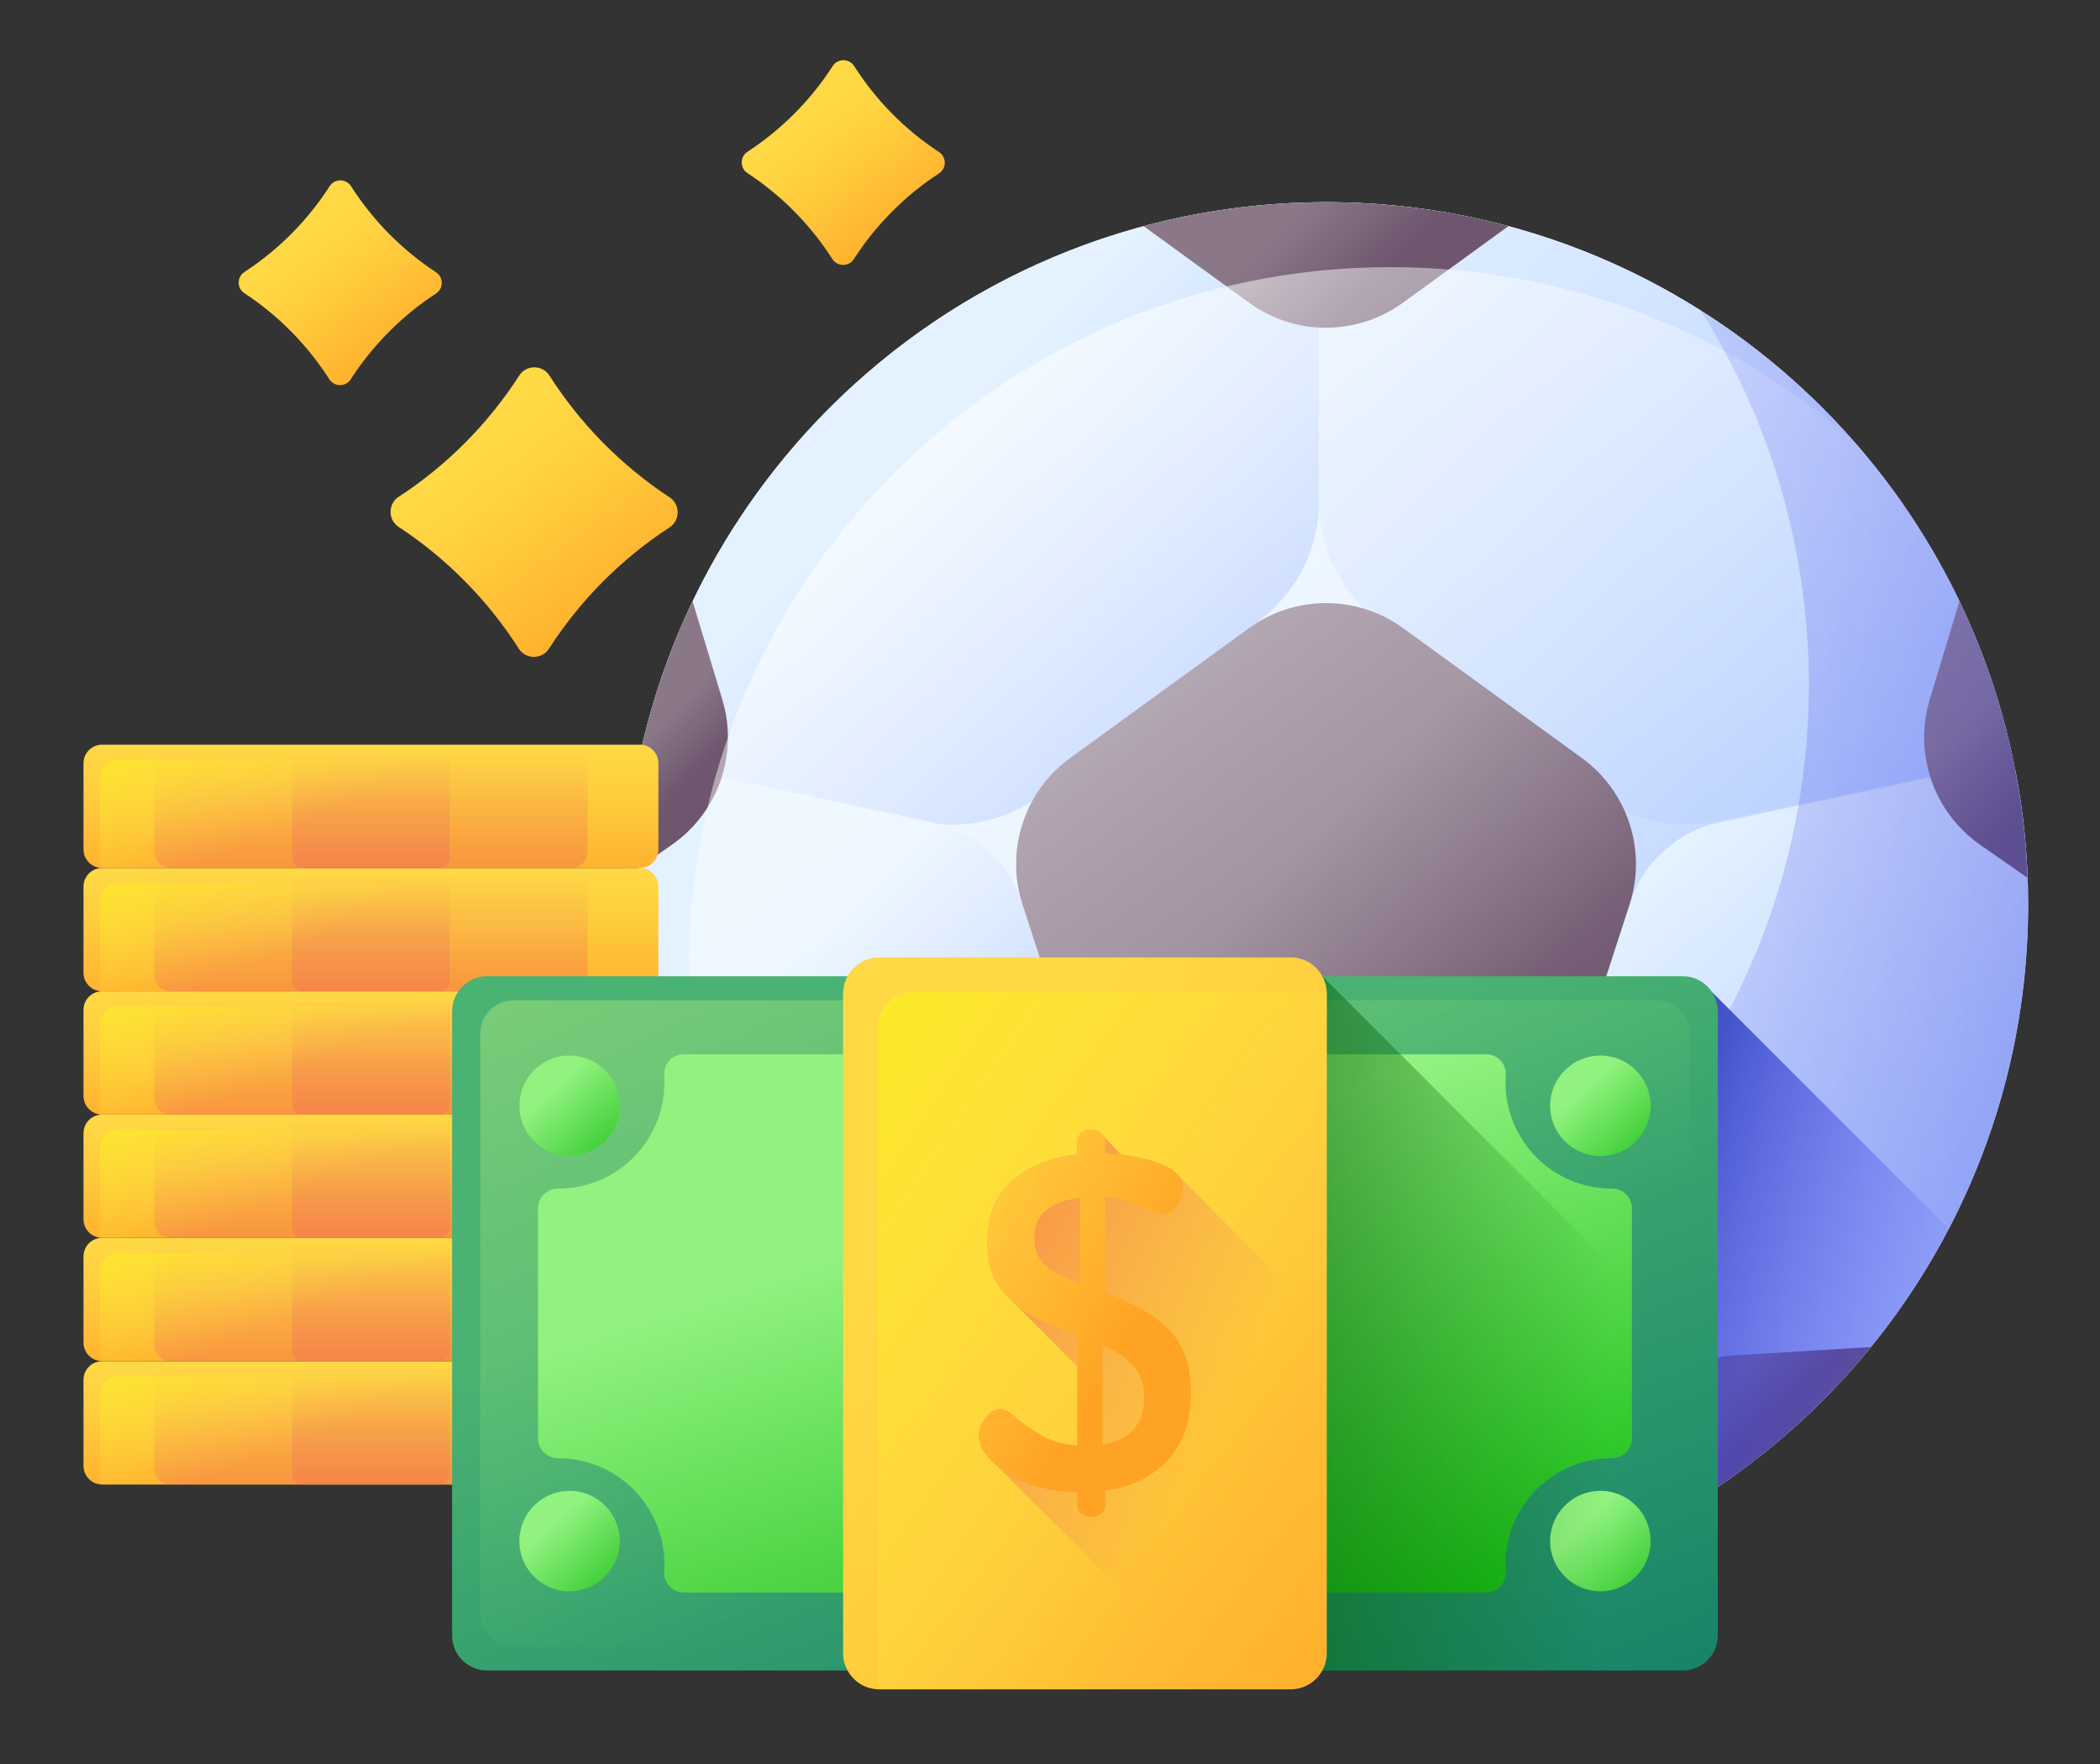<svg width="25" height="21" viewBox="0 0 25 21" fill="none" xmlns="http://www.w3.org/2000/svg">
<rect x="0" y="0" width="25" height="21" fill="#333333" stroke="none"/>
<g id="Group 713">
<path id="Vector" d="M15.786 19.123C20.402 19.123 24.144 15.381 24.144 10.765C24.144 6.149 20.402 2.407 15.786 2.407C11.171 2.407 7.429 6.149 7.429 10.765C7.429 15.381 11.171 19.123 15.786 19.123Z" fill="url(#paint0_linear_0_921)"/>
<path id="Vector_2" d="M23.961 9.022L20.426 9.778C19.912 9.888 19.377 9.761 18.967 9.433L16.357 7.345C15.942 7.012 15.7 6.51 15.7 5.978V5.975L15.706 2.408C15.732 2.407 15.759 2.407 15.785 2.407C19.804 2.407 23.16 5.243 23.961 9.022Z" fill="url(#paint1_linear_0_921)"/>
<path id="Vector_3" d="M15.701 5.975V5.979C15.701 6.51 15.459 7.013 15.045 7.345L12.435 9.434C12.079 9.718 11.629 9.851 11.181 9.81C11.112 9.804 11.044 9.793 10.975 9.779L7.986 9.14L7.604 9.058C8.386 5.289 11.706 2.451 15.696 2.408L15.701 5.975Z" fill="url(#paint2_linear_0_921)"/>
<path id="Vector_4" d="M12.809 14.96L12.786 14.986L10.787 17.201C10.74 17.253 10.689 17.302 10.635 17.346C8.683 15.816 7.429 13.437 7.429 10.765C7.429 10.219 7.481 9.686 7.581 9.169C7.713 9.14 7.849 9.13 7.986 9.139C8.053 9.144 8.121 9.153 8.187 9.167L11.105 9.791C11.131 9.796 11.156 9.802 11.18 9.809C11.645 9.935 12.017 10.287 12.167 10.749L13.085 13.588C13.239 14.063 13.133 14.583 12.809 14.96Z" fill="url(#paint3_linear_0_921)"/>
<path id="Vector_5" d="M24.145 10.765C24.145 13.437 22.891 15.816 20.939 17.346C20.885 17.302 20.834 17.253 20.786 17.201L18.787 14.986L18.765 14.961C18.44 14.583 18.335 14.063 18.488 13.588L19.407 10.749C19.564 10.263 19.969 9.898 20.468 9.791L23.386 9.167C23.59 9.124 23.796 9.126 23.993 9.169C24.093 9.686 24.145 10.219 24.145 10.765Z" fill="url(#paint4_linear_0_921)"/>
<path id="Vector_6" d="M20.866 17.403C19.458 18.482 17.697 19.123 15.787 19.123C13.876 19.123 12.115 18.482 10.707 17.403C10.766 17.295 10.838 17.192 10.922 17.097L12.787 14.986L12.809 14.961L12.841 14.925C13.164 14.56 13.628 14.351 14.116 14.351H17.457C17.945 14.351 18.41 14.56 18.732 14.925L18.764 14.961L18.786 14.986L20.651 17.097C20.735 17.192 20.807 17.295 20.866 17.403Z" fill="url(#paint5_linear_0_921)"/>
<path id="Vector_7" d="M14.869 7.478L12.74 9.024C12.193 9.422 11.964 10.126 12.173 10.769L12.986 13.272C13.195 13.915 13.794 14.35 14.471 14.35H17.102C17.778 14.35 18.377 13.915 18.586 13.272L19.399 10.769C19.608 10.126 19.379 9.422 18.832 9.024L16.704 7.478C16.157 7.08 15.416 7.08 14.869 7.478Z" fill="url(#paint6_linear_0_921)"/>
<path id="Vector_8" d="M17.958 2.692L16.703 3.603C16.156 4.001 15.416 4.001 14.869 3.603L13.614 2.692C14.307 2.506 15.035 2.407 15.786 2.407C16.537 2.407 17.265 2.506 17.958 2.692Z" fill="url(#paint7_linear_0_921)"/>
<path id="Vector_9" d="M24.137 10.45L23.575 10.058C23.02 9.672 22.777 8.972 22.974 8.325L23.327 7.158C23.808 8.161 24.094 9.274 24.137 10.45Z" fill="url(#paint8_linear_0_921)"/>
<path id="Vector_10" d="M7.997 10.058L7.435 10.45C7.478 9.274 7.764 8.161 8.245 7.158L8.598 8.325C8.795 8.972 8.552 9.672 7.997 10.058Z" fill="url(#paint9_linear_0_921)"/>
<path id="Vector_11" d="M12.637 18.509C11.326 17.975 10.18 17.118 9.3 16.036L10.907 16.134C11.582 16.174 12.154 16.645 12.324 17.3L12.637 18.509Z" fill="url(#paint10_linear_0_921)"/>
<path id="Vector_12" d="M22.272 16.036C21.392 17.118 20.246 17.975 18.935 18.509L19.248 17.3C19.418 16.645 19.99 16.174 20.665 16.134L22.272 16.036Z" fill="url(#paint11_linear_0_921)"/>
<path id="Vector_13" d="M16.558 3.18C11.942 3.18 8.2 6.922 8.2 11.537C8.2 13.649 8.984 15.577 10.275 17.048C11.746 18.34 13.674 19.123 15.786 19.123C20.402 19.123 24.143 15.381 24.143 10.765C24.143 8.654 23.36 6.726 22.069 5.254C20.598 3.963 18.669 3.18 16.558 3.18Z" fill="url(#paint12_linear_0_921)"/>
<path id="Vector_14" d="M20.245 3.695C21.061 4.986 21.534 6.515 21.534 8.154C21.534 12.77 17.792 16.512 13.176 16.512C11.536 16.512 10.007 16.04 8.717 15.224C10.197 17.566 12.81 19.122 15.786 19.122C20.402 19.122 24.144 15.38 24.144 10.765C24.144 7.788 22.588 5.176 20.245 3.695Z" fill="url(#paint13_linear_0_921)"/>
<path id="Vector_15" d="M7.616 17.673H1.216C1.093 17.673 0.994 17.574 0.994 17.451V16.427C0.994 16.304 1.093 16.205 1.216 16.205H7.616C7.739 16.205 7.838 16.304 7.838 16.427V17.451C7.838 17.574 7.739 17.673 7.616 17.673Z" fill="url(#paint14_linear_0_921)"/>
<path id="Vector_16" d="M6.804 17.673H2.028C1.922 17.673 1.836 17.587 1.836 17.481V16.397C1.836 16.291 1.922 16.205 2.028 16.205H6.804C6.91 16.205 6.996 16.291 6.996 16.397V17.481C6.996 17.587 6.91 17.673 6.804 17.673Z" fill="url(#paint15_linear_0_921)"/>
<path id="Vector_17" d="M5.238 17.673H3.594C3.53 17.673 3.478 17.621 3.478 17.557V16.321C3.478 16.257 3.529 16.205 3.594 16.205H5.238C5.302 16.205 5.354 16.257 5.354 16.321V17.557C5.354 17.621 5.302 17.673 5.238 17.673Z" fill="url(#paint16_linear_0_921)"/>
<path id="Vector_18" d="M1.409 16.383C1.287 16.383 1.188 16.482 1.188 16.604V17.629C1.188 17.643 1.189 17.657 1.192 17.671C1.2 17.672 1.208 17.672 1.216 17.672H7.617C7.739 17.672 7.838 17.573 7.838 17.451V16.426C7.838 16.412 7.837 16.398 7.834 16.384C7.826 16.383 7.818 16.383 7.81 16.383H1.409Z" fill="url(#paint17_linear_0_921)"/>
<path id="Vector_19" d="M7.616 16.204H1.216C1.093 16.204 0.994 16.105 0.994 15.983V14.958C0.994 14.835 1.093 14.736 1.216 14.736H7.616C7.739 14.736 7.838 14.835 7.838 14.958V15.983C7.838 16.105 7.739 16.204 7.616 16.204Z" fill="url(#paint18_linear_0_921)"/>
<path id="Vector_20" d="M6.804 16.204H2.028C1.922 16.204 1.836 16.118 1.836 16.012V14.929C1.836 14.822 1.922 14.736 2.028 14.736H6.804C6.91 14.736 6.996 14.822 6.996 14.929V16.012C6.996 16.118 6.91 16.204 6.804 16.204Z" fill="url(#paint19_linear_0_921)"/>
<path id="Vector_21" d="M5.238 16.204H3.594C3.53 16.204 3.478 16.152 3.478 16.088V14.852C3.478 14.788 3.529 14.736 3.594 14.736H5.238C5.302 14.736 5.354 14.788 5.354 14.852V16.088C5.354 16.152 5.302 16.204 5.238 16.204Z" fill="url(#paint20_linear_0_921)"/>
<path id="Vector_22" d="M1.409 14.915C1.287 14.915 1.188 15.014 1.188 15.137V16.161C1.188 16.176 1.189 16.189 1.192 16.203C1.2 16.204 1.208 16.204 1.216 16.204H7.617C7.739 16.204 7.838 16.105 7.838 15.983V14.958C7.838 14.944 7.837 14.93 7.834 14.916C7.826 14.916 7.818 14.915 7.81 14.915H1.409Z" fill="url(#paint21_linear_0_921)"/>
<path id="Vector_23" d="M7.616 14.736H1.216C1.093 14.736 0.994 14.637 0.994 14.515V13.49C0.994 13.368 1.093 13.269 1.216 13.269H7.616C7.739 13.269 7.838 13.368 7.838 13.49V14.515C7.838 14.637 7.739 14.736 7.616 14.736Z" fill="url(#paint22_linear_0_921)"/>
<path id="Vector_24" d="M6.804 14.736H2.028C1.922 14.736 1.836 14.65 1.836 14.544V13.461C1.836 13.355 1.922 13.269 2.028 13.269H6.804C6.91 13.269 6.996 13.355 6.996 13.461V14.544C6.996 14.65 6.91 14.736 6.804 14.736Z" fill="url(#paint23_linear_0_921)"/>
<path id="Vector_25" d="M5.238 14.736H3.594C3.53 14.736 3.478 14.684 3.478 14.62V13.384C3.478 13.32 3.529 13.269 3.594 13.269H5.238C5.302 13.269 5.354 13.32 5.354 13.384V14.62C5.354 14.684 5.302 14.736 5.238 14.736Z" fill="url(#paint24_linear_0_921)"/>
<path id="Vector_26" d="M1.409 13.447C1.287 13.447 1.188 13.546 1.188 13.669V14.694C1.188 14.708 1.189 14.722 1.192 14.735C1.2 14.736 1.208 14.737 1.216 14.737H7.617C7.739 14.737 7.838 14.637 7.838 14.515V13.49C7.838 13.476 7.837 13.462 7.834 13.449C7.826 13.448 7.818 13.447 7.81 13.447H1.409Z" fill="url(#paint25_linear_0_921)"/>
<path id="Vector_27" d="M7.616 13.269H1.216C1.093 13.269 0.994 13.169 0.994 13.047V12.022C0.994 11.9 1.093 11.801 1.216 11.801H7.616C7.739 11.801 7.838 11.9 7.838 12.022V13.047C7.838 13.169 7.739 13.269 7.616 13.269Z" fill="url(#paint26_linear_0_921)"/>
<path id="Vector_28" d="M6.804 13.269H2.028C1.922 13.269 1.836 13.182 1.836 13.076V11.993C1.836 11.887 1.922 11.801 2.028 11.801H6.804C6.91 11.801 6.996 11.887 6.996 11.993V13.076C6.996 13.182 6.91 13.269 6.804 13.269Z" fill="url(#paint27_linear_0_921)"/>
<path id="Vector_29" d="M5.238 13.269H3.594C3.53 13.269 3.478 13.217 3.478 13.153V11.917C3.478 11.853 3.529 11.801 3.594 11.801H5.238C5.302 11.801 5.354 11.853 5.354 11.917V13.153C5.354 13.217 5.302 13.269 5.238 13.269Z" fill="url(#paint28_linear_0_921)"/>
<path id="Vector_30" d="M1.409 11.979C1.287 11.979 1.188 12.079 1.188 12.201V13.226C1.188 13.24 1.189 13.254 1.192 13.267C1.2 13.268 1.208 13.269 1.216 13.269H7.617C7.739 13.269 7.838 13.17 7.838 13.047V12.022C7.838 12.008 7.837 11.994 7.834 11.981C7.826 11.98 7.818 11.979 7.81 11.979H1.409Z" fill="url(#paint29_linear_0_921)"/>
<path id="Vector_31" d="M7.616 11.801H1.216C1.093 11.801 0.994 11.702 0.994 11.579V10.555C0.994 10.432 1.093 10.333 1.216 10.333H7.616C7.739 10.333 7.838 10.432 7.838 10.555V11.579C7.838 11.702 7.739 11.801 7.616 11.801Z" fill="url(#paint30_linear_0_921)"/>
<path id="Vector_32" d="M6.804 11.801H2.028C1.922 11.801 1.836 11.715 1.836 11.609V10.525C1.836 10.419 1.922 10.333 2.028 10.333H6.804C6.91 10.333 6.996 10.419 6.996 10.525V11.609C6.996 11.715 6.91 11.801 6.804 11.801Z" fill="url(#paint31_linear_0_921)"/>
<path id="Vector_33" d="M5.238 11.801H3.594C3.53 11.801 3.478 11.749 3.478 11.685V10.449C3.478 10.385 3.529 10.333 3.594 10.333H5.238C5.302 10.333 5.354 10.385 5.354 10.449V11.685C5.354 11.749 5.302 11.801 5.238 11.801Z" fill="url(#paint32_linear_0_921)"/>
<path id="Vector_34" d="M1.409 10.512C1.287 10.512 1.188 10.611 1.188 10.733V11.758C1.188 11.772 1.189 11.786 1.192 11.8C1.2 11.8 1.208 11.801 1.216 11.801H7.617C7.739 11.801 7.838 11.702 7.838 11.579V10.555C7.838 10.54 7.837 10.527 7.834 10.513C7.826 10.512 7.818 10.512 7.81 10.512H1.409Z" fill="url(#paint33_linear_0_921)"/>
<path id="Vector_35" d="M7.616 10.333H1.216C1.093 10.333 0.994 10.234 0.994 10.112V9.087C0.994 8.964 1.093 8.865 1.216 8.865H7.616C7.739 8.865 7.838 8.964 7.838 9.087V10.112C7.838 10.234 7.739 10.333 7.616 10.333Z" fill="url(#paint34_linear_0_921)"/>
<path id="Vector_36" d="M6.804 10.333H2.028C1.922 10.333 1.836 10.247 1.836 10.141V9.058C1.836 8.951 1.922 8.865 2.028 8.865H6.804C6.91 8.865 6.996 8.951 6.996 9.058V10.141C6.996 10.247 6.91 10.333 6.804 10.333Z" fill="url(#paint35_linear_0_921)"/>
<path id="Vector_37" d="M5.238 10.333H3.594C3.53 10.333 3.478 10.281 3.478 10.217V8.981C3.478 8.917 3.529 8.865 3.594 8.865H5.238C5.302 8.865 5.354 8.917 5.354 8.981V10.217C5.354 10.281 5.302 10.333 5.238 10.333Z" fill="url(#paint36_linear_0_921)"/>
<path id="Vector_38" d="M1.409 9.044C1.287 9.044 1.188 9.143 1.188 9.265V10.29C1.188 10.305 1.189 10.318 1.192 10.332C1.2 10.333 1.208 10.333 1.216 10.333H7.617C7.739 10.333 7.838 10.234 7.838 10.112V9.087C7.838 9.073 7.837 9.059 7.834 9.045C7.826 9.044 7.818 9.044 7.81 9.044H1.409Z" fill="url(#paint37_linear_0_921)"/>
<path id="Vector_39" d="M20.381 17.746C21.565 16.965 22.539 15.892 23.199 14.627L20.381 11.81V17.746Z" fill="url(#paint38_linear_0_921)"/>
<path id="Vector_40" d="M20.032 19.887H5.8C5.569 19.887 5.382 19.7 5.382 19.469V12.04C5.382 11.809 5.569 11.622 5.8 11.622H20.032C20.263 11.622 20.45 11.809 20.45 12.04V19.469C20.45 19.7 20.263 19.887 20.032 19.887Z" fill="url(#paint39_linear_0_921)"/>
<path id="Vector_41" d="M19.724 19.601H6.111C5.893 19.601 5.717 19.424 5.717 19.207V12.303C5.717 12.086 5.893 11.909 6.111 11.909H19.724C19.942 11.909 20.119 12.086 20.119 12.303V19.207C20.119 19.424 19.942 19.601 19.724 19.601Z" fill="url(#paint40_linear_0_921)"/>
<path id="Vector_42" d="M19.187 14.15C18.489 14.15 17.923 13.584 17.923 12.886C17.923 12.857 17.924 12.829 17.926 12.801C17.935 12.665 17.829 12.551 17.693 12.551H8.141C8.005 12.551 7.898 12.665 7.907 12.801C7.909 12.829 7.91 12.857 7.91 12.886C7.91 13.584 7.344 14.15 6.646 14.15C6.646 14.15 6.645 14.15 6.644 14.15C6.513 14.15 6.405 14.253 6.405 14.384V17.125C6.405 17.257 6.513 17.36 6.644 17.36H6.646C7.344 17.36 7.91 17.925 7.91 18.623C7.91 18.652 7.909 18.68 7.907 18.709C7.898 18.844 8.005 18.959 8.141 18.959H17.693C17.829 18.959 17.935 18.844 17.926 18.709C17.924 18.68 17.923 18.652 17.923 18.623C17.923 17.925 18.489 17.36 19.187 17.36H19.19C19.321 17.36 19.428 17.257 19.428 17.125V14.384C19.428 14.253 19.321 14.15 19.19 14.15C19.189 14.15 19.188 14.15 19.187 14.15Z" fill="url(#paint41_linear_0_921)"/>
<path id="Vector_43" d="M12.917 18.634C14.507 18.634 15.796 17.345 15.796 15.755C15.796 14.165 14.507 12.876 12.917 12.876C11.327 12.876 10.038 14.165 10.038 15.755C10.038 17.345 11.327 18.634 12.917 18.634Z" fill="url(#paint42_linear_0_921)"/>
<path id="Vector_44" d="M14.046 14.017C14.002 13.949 13.918 13.892 13.791 13.846C13.655 13.797 13.511 13.764 13.357 13.746C13.349 13.741 13.34 13.736 13.332 13.732L13.104 13.489C13.069 13.462 13.03 13.449 12.989 13.449C12.944 13.449 12.905 13.462 12.873 13.489C12.842 13.515 12.826 13.545 12.826 13.579V13.742C12.521 13.776 12.267 13.877 12.062 14.046C11.858 14.215 11.756 14.463 11.756 14.789C11.756 14.905 11.769 15.011 11.795 15.106C11.821 15.202 11.864 15.285 11.925 15.356C11.985 15.428 12.042 15.489 12.096 15.539C12.097 15.539 12.097 15.54 12.098 15.54C12.098 15.54 12.806 16.248 12.806 16.249C12.813 16.256 12.819 16.262 12.826 16.269V17.211C12.659 17.2 12.513 17.157 12.386 17.082C12.259 17.007 12.16 16.937 12.087 16.871C12.015 16.805 11.956 16.773 11.912 16.773C11.845 16.773 11.785 16.808 11.733 16.879C11.68 16.951 11.654 17.022 11.654 17.093C11.654 17.207 11.718 17.319 11.847 17.429L14.305 19.888H19.917L14.046 14.017Z" fill="url(#paint43_linear_0_921)"/>
<path id="Vector_45" d="M11.654 17.093C11.654 17.022 11.68 16.951 11.733 16.879C11.785 16.808 11.845 16.773 11.912 16.773C11.956 16.773 12.015 16.805 12.087 16.871C12.16 16.937 12.259 17.007 12.386 17.082C12.513 17.157 12.659 17.2 12.826 17.211V15.89C12.713 15.849 12.627 15.816 12.567 15.792C12.507 15.768 12.427 15.732 12.327 15.685C12.228 15.638 12.151 15.59 12.096 15.539C12.042 15.489 11.985 15.428 11.925 15.356C11.864 15.285 11.821 15.202 11.795 15.106C11.769 15.011 11.756 14.905 11.756 14.789C11.756 14.463 11.858 14.215 12.062 14.046C12.267 13.877 12.521 13.776 12.826 13.742V13.579C12.826 13.545 12.841 13.515 12.873 13.489C12.905 13.462 12.944 13.449 12.989 13.449C13.03 13.449 13.069 13.462 13.104 13.489C13.14 13.515 13.158 13.545 13.158 13.579V13.731C13.387 13.738 13.598 13.777 13.791 13.846C13.985 13.916 14.081 14.012 14.081 14.136C14.081 14.204 14.059 14.274 14.013 14.347C13.968 14.421 13.907 14.457 13.832 14.457C13.802 14.457 13.719 14.425 13.585 14.361C13.45 14.298 13.308 14.26 13.158 14.249V15.39C13.307 15.446 13.431 15.5 13.53 15.55C13.629 15.601 13.734 15.671 13.844 15.761C13.954 15.851 14.037 15.964 14.093 16.101C14.149 16.238 14.177 16.398 14.177 16.582C14.177 16.917 14.086 17.184 13.903 17.381C13.72 17.579 13.472 17.701 13.158 17.746V17.934C13.158 17.967 13.14 17.997 13.104 18.023C13.069 18.048 13.03 18.061 12.989 18.061C12.944 18.061 12.905 18.048 12.873 18.023C12.841 17.997 12.826 17.967 12.826 17.934V17.763C12.499 17.759 12.222 17.684 11.995 17.539C11.768 17.393 11.654 17.244 11.654 17.093ZM12.313 14.733C12.313 14.879 12.359 14.99 12.45 15.067C12.541 15.144 12.677 15.216 12.859 15.283V14.259C12.495 14.305 12.313 14.462 12.313 14.733ZM13.124 17.2C13.454 17.14 13.62 16.954 13.62 16.643C13.62 16.479 13.576 16.349 13.49 16.256C13.404 16.162 13.282 16.081 13.124 16.014V17.2Z" fill="url(#paint44_linear_0_921)"/>
<path id="Vector_46" d="M6.78 13.762C7.111 13.762 7.378 13.494 7.378 13.164C7.378 12.834 7.111 12.566 6.78 12.566C6.45 12.566 6.183 12.834 6.183 13.164C6.183 13.494 6.45 13.762 6.78 13.762Z" fill="url(#paint45_linear_0_921)"/>
<path id="Vector_47" d="M19.052 13.762C19.382 13.762 19.65 13.494 19.65 13.164C19.65 12.834 19.382 12.566 19.052 12.566C18.722 12.566 18.454 12.834 18.454 13.164C18.454 13.494 18.722 13.762 19.052 13.762Z" fill="url(#paint46_linear_0_921)"/>
<path id="Vector_48" d="M6.78 18.944C7.111 18.944 7.378 18.676 7.378 18.346C7.378 18.016 7.111 17.748 6.78 17.748C6.45 17.748 6.183 18.016 6.183 18.346C6.183 18.676 6.45 18.944 6.78 18.944Z" fill="url(#paint47_linear_0_921)"/>
<path id="Vector_49" d="M19.052 18.944C19.382 18.944 19.65 18.676 19.65 18.346C19.65 18.016 19.382 17.748 19.052 17.748C18.722 17.748 18.454 18.016 18.454 18.346C18.454 18.676 18.722 18.944 19.052 18.944Z" fill="url(#paint48_linear_0_921)"/>
<path id="Vector_50" d="M14.733 19.887H20.032C20.264 19.887 20.451 19.7 20.451 19.469V16.33L15.743 11.622H14.733V19.887Z" fill="url(#paint49_linear_0_921)"/>
<path id="Vector_51" d="M15.365 20.111H10.467C10.23 20.111 10.037 19.918 10.037 19.681V11.828C10.037 11.591 10.23 11.398 10.467 11.398H15.365C15.603 11.398 15.795 11.591 15.795 11.828V19.681C15.795 19.918 15.603 20.111 15.365 20.111Z" fill="url(#paint50_linear_0_921)"/>
<path id="Vector_52" d="M10.879 11.81C10.642 11.81 10.449 12.002 10.449 12.24V20.092C10.449 20.098 10.45 20.104 10.45 20.11C10.456 20.11 10.462 20.111 10.468 20.111H15.366C15.603 20.111 15.796 19.918 15.796 19.681V11.828C15.796 11.822 15.795 11.816 15.795 11.81C15.789 11.81 15.783 11.81 15.777 11.81H10.879Z" fill="url(#paint51_linear_0_921)"/>
<path id="Vector_53" d="M15.795 19.682V15.766L14.046 14.017C14.002 13.949 13.918 13.892 13.791 13.846C13.655 13.797 13.511 13.764 13.357 13.746C13.349 13.741 13.34 13.736 13.332 13.732L13.104 13.489C13.069 13.462 13.03 13.449 12.989 13.449C12.944 13.449 12.905 13.462 12.873 13.489C12.842 13.515 12.826 13.545 12.826 13.579V13.742C12.521 13.776 12.267 13.877 12.062 14.046C11.858 14.215 11.756 14.463 11.756 14.789C11.756 14.905 11.769 15.011 11.795 15.106C11.821 15.202 11.864 15.285 11.925 15.356C11.985 15.428 12.042 15.489 12.096 15.539C12.097 15.539 12.097 15.54 12.098 15.54C12.098 15.54 12.806 16.248 12.806 16.249C12.813 16.256 12.819 16.262 12.826 16.269V17.211C12.659 17.2 12.513 17.157 12.386 17.082C12.259 17.007 12.16 16.937 12.087 16.871C12.015 16.805 11.956 16.773 11.912 16.773C11.845 16.773 11.785 16.808 11.733 16.879C11.68 16.951 11.654 17.022 11.654 17.093C11.654 17.207 11.718 17.319 11.847 17.429L14.529 20.111H15.365C15.602 20.111 15.795 19.919 15.795 19.682Z" fill="url(#paint52_linear_0_921)"/>
<path id="Vector_54" d="M11.654 17.093C11.654 17.022 11.68 16.951 11.733 16.879C11.785 16.808 11.845 16.773 11.912 16.773C11.956 16.773 12.015 16.805 12.087 16.871C12.16 16.937 12.259 17.007 12.386 17.082C12.513 17.157 12.659 17.2 12.826 17.211V15.89C12.713 15.849 12.627 15.816 12.567 15.792C12.507 15.768 12.427 15.732 12.327 15.685C12.228 15.638 12.151 15.59 12.096 15.539C12.042 15.489 11.985 15.428 11.925 15.356C11.864 15.285 11.821 15.202 11.795 15.106C11.769 15.011 11.756 14.905 11.756 14.789C11.756 14.463 11.858 14.215 12.062 14.046C12.267 13.877 12.521 13.776 12.826 13.742V13.579C12.826 13.545 12.841 13.515 12.873 13.489C12.905 13.462 12.944 13.449 12.989 13.449C13.03 13.449 13.069 13.462 13.104 13.489C13.14 13.515 13.158 13.545 13.158 13.579V13.731C13.387 13.738 13.598 13.777 13.791 13.846C13.985 13.916 14.081 14.012 14.081 14.136C14.081 14.204 14.059 14.274 14.013 14.347C13.968 14.421 13.907 14.457 13.832 14.457C13.802 14.457 13.719 14.425 13.585 14.361C13.45 14.298 13.308 14.26 13.158 14.249V15.39C13.307 15.446 13.431 15.5 13.53 15.55C13.629 15.601 13.734 15.671 13.844 15.761C13.954 15.851 14.037 15.964 14.093 16.101C14.149 16.238 14.177 16.398 14.177 16.582C14.177 16.917 14.086 17.184 13.903 17.381C13.72 17.579 13.472 17.701 13.158 17.746V17.934C13.158 17.967 13.14 17.997 13.104 18.023C13.069 18.048 13.03 18.061 12.989 18.061C12.944 18.061 12.905 18.048 12.873 18.023C12.841 17.997 12.826 17.967 12.826 17.934V17.763C12.499 17.759 12.222 17.684 11.995 17.539C11.768 17.393 11.654 17.244 11.654 17.093ZM12.313 14.733C12.313 14.879 12.359 14.99 12.45 15.067C12.541 15.144 12.677 15.216 12.859 15.283V14.259C12.495 14.305 12.313 14.462 12.313 14.733ZM13.124 17.2C13.454 17.14 13.62 16.954 13.62 16.643C13.62 16.479 13.576 16.349 13.49 16.256C13.404 16.162 13.282 16.081 13.124 16.014V17.2Z" fill="url(#paint53_linear_0_921)"/>
<path id="Vector_55" d="M7.972 6.278C7.397 6.652 6.907 7.146 6.535 7.723C6.452 7.853 6.259 7.852 6.176 7.722C5.807 7.144 5.318 6.649 4.745 6.272C4.617 6.188 4.618 5.998 4.745 5.915C5.32 5.541 5.81 5.047 6.182 4.47C6.265 4.34 6.458 4.341 6.541 4.471C6.91 5.049 7.399 5.544 7.972 5.921C8.1 6.005 8.099 6.195 7.972 6.278Z" fill="url(#paint54_linear_0_921)"/>
<path id="Vector_56" d="M5.191 3.494C4.785 3.759 4.438 4.108 4.175 4.516C4.116 4.608 3.98 4.608 3.921 4.516C3.66 4.107 3.315 3.757 2.909 3.49C2.819 3.431 2.819 3.297 2.91 3.238C3.316 2.973 3.663 2.624 3.925 2.216C3.984 2.124 4.121 2.125 4.179 2.217C4.441 2.626 4.786 2.976 5.192 3.242C5.282 3.301 5.281 3.436 5.191 3.494Z" fill="url(#paint55_linear_0_921)"/>
<path id="Vector_57" d="M11.179 2.064C10.773 2.329 10.426 2.678 10.164 3.086C10.104 3.177 9.968 3.177 9.91 3.085C9.648 2.676 9.303 2.326 8.897 2.06C8.807 2.001 8.808 1.866 8.898 1.807C9.304 1.542 9.651 1.194 9.914 0.785C9.973 0.694 10.109 0.694 10.168 0.786C10.429 1.195 10.774 1.545 11.18 1.811C11.27 1.871 11.27 2.005 11.179 2.064Z" fill="url(#paint56_linear_0_921)"/>
</g>
<defs>
<linearGradient id="paint0_linear_0_921" x1="14.327" y1="9.305" x2="19.222" y2="14.2" gradientUnits="userSpaceOnUse">
<stop stop-color="#E4F2FF"/>
<stop offset="1" stop-color="#B2CBFF"/>
</linearGradient>
<linearGradient id="paint1_linear_0_921" x1="15.452" y1="2.533" x2="22.946" y2="10.027" gradientUnits="userSpaceOnUse">
<stop stop-color="#E4F2FF"/>
<stop offset="1" stop-color="#B2CBFF"/>
</linearGradient>
<linearGradient id="paint2_linear_0_921" x1="11.132" y1="5.216" x2="14.547" y2="8.63" gradientUnits="userSpaceOnUse">
<stop stop-color="#E4F2FF"/>
<stop offset="1" stop-color="#B2CBFF"/>
</linearGradient>
<linearGradient id="paint3_linear_0_921" x1="9.202" y1="11.781" x2="11.529" y2="14.108" gradientUnits="userSpaceOnUse">
<stop stop-color="#E4F2FF"/>
<stop offset="1" stop-color="#B2CBFF"/>
</linearGradient>
<linearGradient id="paint4_linear_0_921" x1="19.532" y1="10.329" x2="23.784" y2="14.581" gradientUnits="userSpaceOnUse">
<stop stop-color="#E4F2FF"/>
<stop offset="1" stop-color="#B2CBFF"/>
</linearGradient>
<linearGradient id="paint5_linear_0_921" x1="13.363" y1="14.805" x2="17.601" y2="19.043" gradientUnits="userSpaceOnUse">
<stop stop-color="#E4F2FF"/>
<stop offset="1" stop-color="#B2CBFF"/>
</linearGradient>
<linearGradient id="paint6_linear_0_921" x1="15.146" y1="10.492" x2="17.292" y2="12.637" gradientUnits="userSpaceOnUse">
<stop stop-color="#8A7889"/>
<stop offset="1" stop-color="#6E566E"/>
</linearGradient>
<linearGradient id="paint7_linear_0_921" x1="15.518" y1="2.424" x2="16.417" y2="3.323" gradientUnits="userSpaceOnUse">
<stop stop-color="#8A7889"/>
<stop offset="1" stop-color="#6E566E"/>
</linearGradient>
<linearGradient id="paint8_linear_0_921" x1="23.428" y1="8.602" x2="24.277" y2="9.452" gradientUnits="userSpaceOnUse">
<stop stop-color="#8A7889"/>
<stop offset="1" stop-color="#6E566E"/>
</linearGradient>
<linearGradient id="paint9_linear_0_921" x1="7.725" y1="8.69" x2="8.281" y2="9.246" gradientUnits="userSpaceOnUse">
<stop stop-color="#8A7889"/>
<stop offset="1" stop-color="#6E566E"/>
</linearGradient>
<linearGradient id="paint10_linear_0_921" x1="10.894" y1="16.629" x2="12.098" y2="17.832" gradientUnits="userSpaceOnUse">
<stop stop-color="#8A7889"/>
<stop offset="1" stop-color="#6E566E"/>
</linearGradient>
<linearGradient id="paint11_linear_0_921" x1="20.187" y1="16.857" x2="20.628" y2="17.297" gradientUnits="userSpaceOnUse">
<stop stop-color="#8A7889"/>
<stop offset="1" stop-color="#6E566E"/>
</linearGradient>
<linearGradient id="paint12_linear_0_921" x1="17.825" y1="13.319" x2="6.491" y2="-1.545" gradientUnits="userSpaceOnUse">
<stop stop-color="white" stop-opacity="0"/>
<stop offset="1" stop-color="white"/>
</linearGradient>
<linearGradient id="paint13_linear_0_921" x1="16.298" y1="11.319" x2="41.278" y2="12.721" gradientUnits="userSpaceOnUse">
<stop stop-color="#3F3CED" stop-opacity="0"/>
<stop offset="0.28" stop-color="#3C3DE4" stop-opacity="0.28"/>
<stop offset="0.731" stop-color="#3541CC" stop-opacity="0.731"/>
<stop offset="1" stop-color="#2F43BB"/>
</linearGradient>
<linearGradient id="paint14_linear_0_921" x1="4.416" y1="16.235" x2="4.416" y2="18.139" gradientUnits="userSpaceOnUse">
<stop stop-color="#FFD945"/>
<stop offset="0.304" stop-color="#FFCD3E"/>
<stop offset="0.856" stop-color="#FFAD2B"/>
<stop offset="1" stop-color="#FFA325"/>
</linearGradient>
<linearGradient id="paint15_linear_0_921" x1="4.416" y1="16.263" x2="4.416" y2="19.464" gradientUnits="userSpaceOnUse">
<stop stop-color="#E87264" stop-opacity="0"/>
<stop offset="1" stop-color="#FF7044"/>
</linearGradient>
<linearGradient id="paint16_linear_0_921" x1="4.416" y1="16.263" x2="4.416" y2="19.464" gradientUnits="userSpaceOnUse">
<stop stop-color="#E87264" stop-opacity="0"/>
<stop offset="1" stop-color="#FF7044"/>
</linearGradient>
<linearGradient id="paint17_linear_0_921" x1="4.408" y1="16.775" x2="3.649" y2="14.94" gradientUnits="userSpaceOnUse">
<stop stop-color="#FFD945" stop-opacity="0"/>
<stop offset="1" stop-color="#FBED21"/>
</linearGradient>
<linearGradient id="paint18_linear_0_921" x1="4.416" y1="14.767" x2="4.416" y2="16.67" gradientUnits="userSpaceOnUse">
<stop stop-color="#FFD945"/>
<stop offset="0.304" stop-color="#FFCD3E"/>
<stop offset="0.856" stop-color="#FFAD2B"/>
<stop offset="1" stop-color="#FFA325"/>
</linearGradient>
<linearGradient id="paint19_linear_0_921" x1="4.416" y1="14.794" x2="4.416" y2="17.995" gradientUnits="userSpaceOnUse">
<stop stop-color="#E87264" stop-opacity="0"/>
<stop offset="1" stop-color="#FF7044"/>
</linearGradient>
<linearGradient id="paint20_linear_0_921" x1="4.416" y1="14.794" x2="4.416" y2="17.995" gradientUnits="userSpaceOnUse">
<stop stop-color="#E87264" stop-opacity="0"/>
<stop offset="1" stop-color="#FF7044"/>
</linearGradient>
<linearGradient id="paint21_linear_0_921" x1="4.408" y1="15.307" x2="3.649" y2="13.472" gradientUnits="userSpaceOnUse">
<stop stop-color="#FFD945" stop-opacity="0"/>
<stop offset="1" stop-color="#FBED21"/>
</linearGradient>
<linearGradient id="paint22_linear_0_921" x1="4.416" y1="13.299" x2="4.416" y2="15.202" gradientUnits="userSpaceOnUse">
<stop stop-color="#FFD945"/>
<stop offset="0.304" stop-color="#FFCD3E"/>
<stop offset="0.856" stop-color="#FFAD2B"/>
<stop offset="1" stop-color="#FFA325"/>
</linearGradient>
<linearGradient id="paint23_linear_0_921" x1="4.416" y1="13.326" x2="4.416" y2="16.527" gradientUnits="userSpaceOnUse">
<stop stop-color="#E87264" stop-opacity="0"/>
<stop offset="1" stop-color="#FF7044"/>
</linearGradient>
<linearGradient id="paint24_linear_0_921" x1="4.416" y1="13.326" x2="4.416" y2="16.527" gradientUnits="userSpaceOnUse">
<stop stop-color="#E87264" stop-opacity="0"/>
<stop offset="1" stop-color="#FF7044"/>
</linearGradient>
<linearGradient id="paint25_linear_0_921" x1="4.408" y1="13.839" x2="3.649" y2="12.004" gradientUnits="userSpaceOnUse">
<stop stop-color="#FFD945" stop-opacity="0"/>
<stop offset="1" stop-color="#FBED21"/>
</linearGradient>
<linearGradient id="paint26_linear_0_921" x1="4.416" y1="11.831" x2="4.416" y2="13.734" gradientUnits="userSpaceOnUse">
<stop stop-color="#FFD945"/>
<stop offset="0.304" stop-color="#FFCD3E"/>
<stop offset="0.856" stop-color="#FFAD2B"/>
<stop offset="1" stop-color="#FFA325"/>
</linearGradient>
<linearGradient id="paint27_linear_0_921" x1="4.416" y1="11.859" x2="4.416" y2="15.059" gradientUnits="userSpaceOnUse">
<stop stop-color="#E87264" stop-opacity="0"/>
<stop offset="1" stop-color="#FF7044"/>
</linearGradient>
<linearGradient id="paint28_linear_0_921" x1="4.416" y1="11.859" x2="4.416" y2="15.059" gradientUnits="userSpaceOnUse">
<stop stop-color="#E87264" stop-opacity="0"/>
<stop offset="1" stop-color="#FF7044"/>
</linearGradient>
<linearGradient id="paint29_linear_0_921" x1="4.408" y1="12.371" x2="3.649" y2="10.536" gradientUnits="userSpaceOnUse">
<stop stop-color="#FFD945" stop-opacity="0"/>
<stop offset="1" stop-color="#FBED21"/>
</linearGradient>
<linearGradient id="paint30_linear_0_921" x1="4.416" y1="10.363" x2="4.416" y2="12.266" gradientUnits="userSpaceOnUse">
<stop stop-color="#FFD945"/>
<stop offset="0.304" stop-color="#FFCD3E"/>
<stop offset="0.856" stop-color="#FFAD2B"/>
<stop offset="1" stop-color="#FFA325"/>
</linearGradient>
<linearGradient id="paint31_linear_0_921" x1="4.416" y1="10.391" x2="4.416" y2="13.592" gradientUnits="userSpaceOnUse">
<stop stop-color="#E87264" stop-opacity="0"/>
<stop offset="1" stop-color="#FF7044"/>
</linearGradient>
<linearGradient id="paint32_linear_0_921" x1="4.416" y1="10.391" x2="4.416" y2="13.591" gradientUnits="userSpaceOnUse">
<stop stop-color="#E87264" stop-opacity="0"/>
<stop offset="1" stop-color="#FF7044"/>
</linearGradient>
<linearGradient id="paint33_linear_0_921" x1="4.408" y1="10.904" x2="3.649" y2="9.069" gradientUnits="userSpaceOnUse">
<stop stop-color="#FFD945" stop-opacity="0"/>
<stop offset="1" stop-color="#FBED21"/>
</linearGradient>
<linearGradient id="paint34_linear_0_921" x1="4.416" y1="8.895" x2="4.416" y2="10.799" gradientUnits="userSpaceOnUse">
<stop stop-color="#FFD945"/>
<stop offset="0.304" stop-color="#FFCD3E"/>
<stop offset="0.856" stop-color="#FFAD2B"/>
<stop offset="1" stop-color="#FFA325"/>
</linearGradient>
<linearGradient id="paint35_linear_0_921" x1="4.416" y1="8.923" x2="4.416" y2="12.124" gradientUnits="userSpaceOnUse">
<stop stop-color="#E87264" stop-opacity="0"/>
<stop offset="1" stop-color="#FF7044"/>
</linearGradient>
<linearGradient id="paint36_linear_0_921" x1="4.416" y1="8.923" x2="4.416" y2="12.124" gradientUnits="userSpaceOnUse">
<stop stop-color="#E87264" stop-opacity="0"/>
<stop offset="1" stop-color="#FF7044"/>
</linearGradient>
<linearGradient id="paint37_linear_0_921" x1="4.408" y1="9.436" x2="3.649" y2="7.601" gradientUnits="userSpaceOnUse">
<stop stop-color="#FFD945" stop-opacity="0"/>
<stop offset="1" stop-color="#FBED21"/>
</linearGradient>
<linearGradient id="paint38_linear_0_921" x1="23.169" y1="15.656" x2="19.278" y2="14.431" gradientUnits="userSpaceOnUse">
<stop stop-color="#3F3CED" stop-opacity="0"/>
<stop offset="0.28" stop-color="#3C3DE4" stop-opacity="0.28"/>
<stop offset="0.731" stop-color="#3541CC" stop-opacity="0.731"/>
<stop offset="1" stop-color="#2F43BB"/>
</linearGradient>
<linearGradient id="paint39_linear_0_921" x1="12.124" y1="13.751" x2="16.349" y2="24.439" gradientUnits="userSpaceOnUse">
<stop stop-color="#4AB272"/>
<stop offset="1" stop-color="#077565"/>
</linearGradient>
<linearGradient id="paint40_linear_0_921" x1="13.553" y1="17.122" x2="5.429" y2="-0.355" gradientUnits="userSpaceOnUse">
<stop stop-color="#92F37F" stop-opacity="0"/>
<stop offset="1" stop-color="#FFEE83"/>
</linearGradient>
<linearGradient id="paint41_linear_0_921" x1="12.395" y1="14.172" x2="14.748" y2="21.31" gradientUnits="userSpaceOnUse">
<stop stop-color="#91F27F"/>
<stop offset="1" stop-color="#00B302"/>
</linearGradient>
<linearGradient id="paint42_linear_0_921" x1="15.125" y1="17.19" x2="6.462" y2="11.559" gradientUnits="userSpaceOnUse">
<stop stop-color="#92F37F"/>
<stop offset="1" stop-color="#4AB272"/>
</linearGradient>
<linearGradient id="paint43_linear_0_921" x1="14.946" y1="17.235" x2="8.856" y2="14.539" gradientUnits="userSpaceOnUse">
<stop stop-color="#4AB272" stop-opacity="0"/>
<stop offset="1" stop-color="#009245"/>
</linearGradient>
<linearGradient id="paint44_linear_0_921" x1="12.642" y1="15.509" x2="15.001" y2="17.097" gradientUnits="userSpaceOnUse">
<stop stop-color="#4AB272"/>
<stop offset="1" stop-color="#077565"/>
</linearGradient>
<linearGradient id="paint45_linear_0_921" x1="6.591" y1="12.959" x2="7.717" y2="14.176" gradientUnits="userSpaceOnUse">
<stop stop-color="#91F27F"/>
<stop offset="1" stop-color="#00B302"/>
</linearGradient>
<linearGradient id="paint46_linear_0_921" x1="18.862" y1="12.959" x2="19.989" y2="14.176" gradientUnits="userSpaceOnUse">
<stop stop-color="#91F27F"/>
<stop offset="1" stop-color="#00B302"/>
</linearGradient>
<linearGradient id="paint47_linear_0_921" x1="6.591" y1="18.141" x2="7.717" y2="19.357" gradientUnits="userSpaceOnUse">
<stop stop-color="#91F27F"/>
<stop offset="1" stop-color="#00B302"/>
</linearGradient>
<linearGradient id="paint48_linear_0_921" x1="18.862" y1="18.141" x2="19.989" y2="19.357" gradientUnits="userSpaceOnUse">
<stop stop-color="#91F27F"/>
<stop offset="1" stop-color="#00B302"/>
</linearGradient>
<linearGradient id="paint49_linear_0_921" x1="19.172" y1="15.867" x2="11.635" y2="15.652" gradientUnits="userSpaceOnUse">
<stop stop-color="#005A01" stop-opacity="0"/>
<stop offset="1" stop-color="#005A01"/>
</linearGradient>
<linearGradient id="paint50_linear_0_921" x1="10.961" y1="14.258" x2="18.117" y2="19.735" gradientUnits="userSpaceOnUse">
<stop stop-color="#FFD945"/>
<stop offset="0.304" stop-color="#FFCD3E"/>
<stop offset="0.856" stop-color="#FFAD2B"/>
<stop offset="1" stop-color="#FFA325"/>
</linearGradient>
<linearGradient id="paint51_linear_0_921" x1="15.355" y1="17.479" x2="8.787" y2="13.011" gradientUnits="userSpaceOnUse">
<stop stop-color="#FFD945" stop-opacity="0"/>
<stop offset="1" stop-color="#FBED21"/>
</linearGradient>
<linearGradient id="paint52_linear_0_921" x1="14.414" y1="17.105" x2="9.992" y2="14.824" gradientUnits="userSpaceOnUse">
<stop stop-color="#E87264" stop-opacity="0"/>
<stop offset="1" stop-color="#FF7044"/>
</linearGradient>
<linearGradient id="paint53_linear_0_921" x1="10.316" y1="14.14" x2="13.385" y2="15.978" gradientUnits="userSpaceOnUse">
<stop stop-color="#FFD945"/>
<stop offset="0.304" stop-color="#FFCD3E"/>
<stop offset="0.856" stop-color="#FFAD2B"/>
<stop offset="1" stop-color="#FFA325"/>
</linearGradient>
<linearGradient id="paint54_linear_0_921" x1="5.8" y1="5.352" x2="7.608" y2="7.773" gradientUnits="userSpaceOnUse">
<stop stop-color="#FFD945"/>
<stop offset="0.304" stop-color="#FFCD3E"/>
<stop offset="0.856" stop-color="#FFAD2B"/>
<stop offset="1" stop-color="#FFA325"/>
</linearGradient>
<linearGradient id="paint55_linear_0_921" x1="3.656" y1="2.839" x2="4.934" y2="4.552" gradientUnits="userSpaceOnUse">
<stop stop-color="#FFD945"/>
<stop offset="0.304" stop-color="#FFCD3E"/>
<stop offset="0.856" stop-color="#FFAD2B"/>
<stop offset="1" stop-color="#FFA325"/>
</linearGradient>
<linearGradient id="paint56_linear_0_921" x1="9.644" y1="1.41" x2="10.923" y2="3.122" gradientUnits="userSpaceOnUse">
<stop stop-color="#FFD945"/>
<stop offset="0.304" stop-color="#FFCD3E"/>
<stop offset="0.856" stop-color="#FFAD2B"/>
<stop offset="1" stop-color="#FFA325"/>
</linearGradient>
</defs>
</svg>
